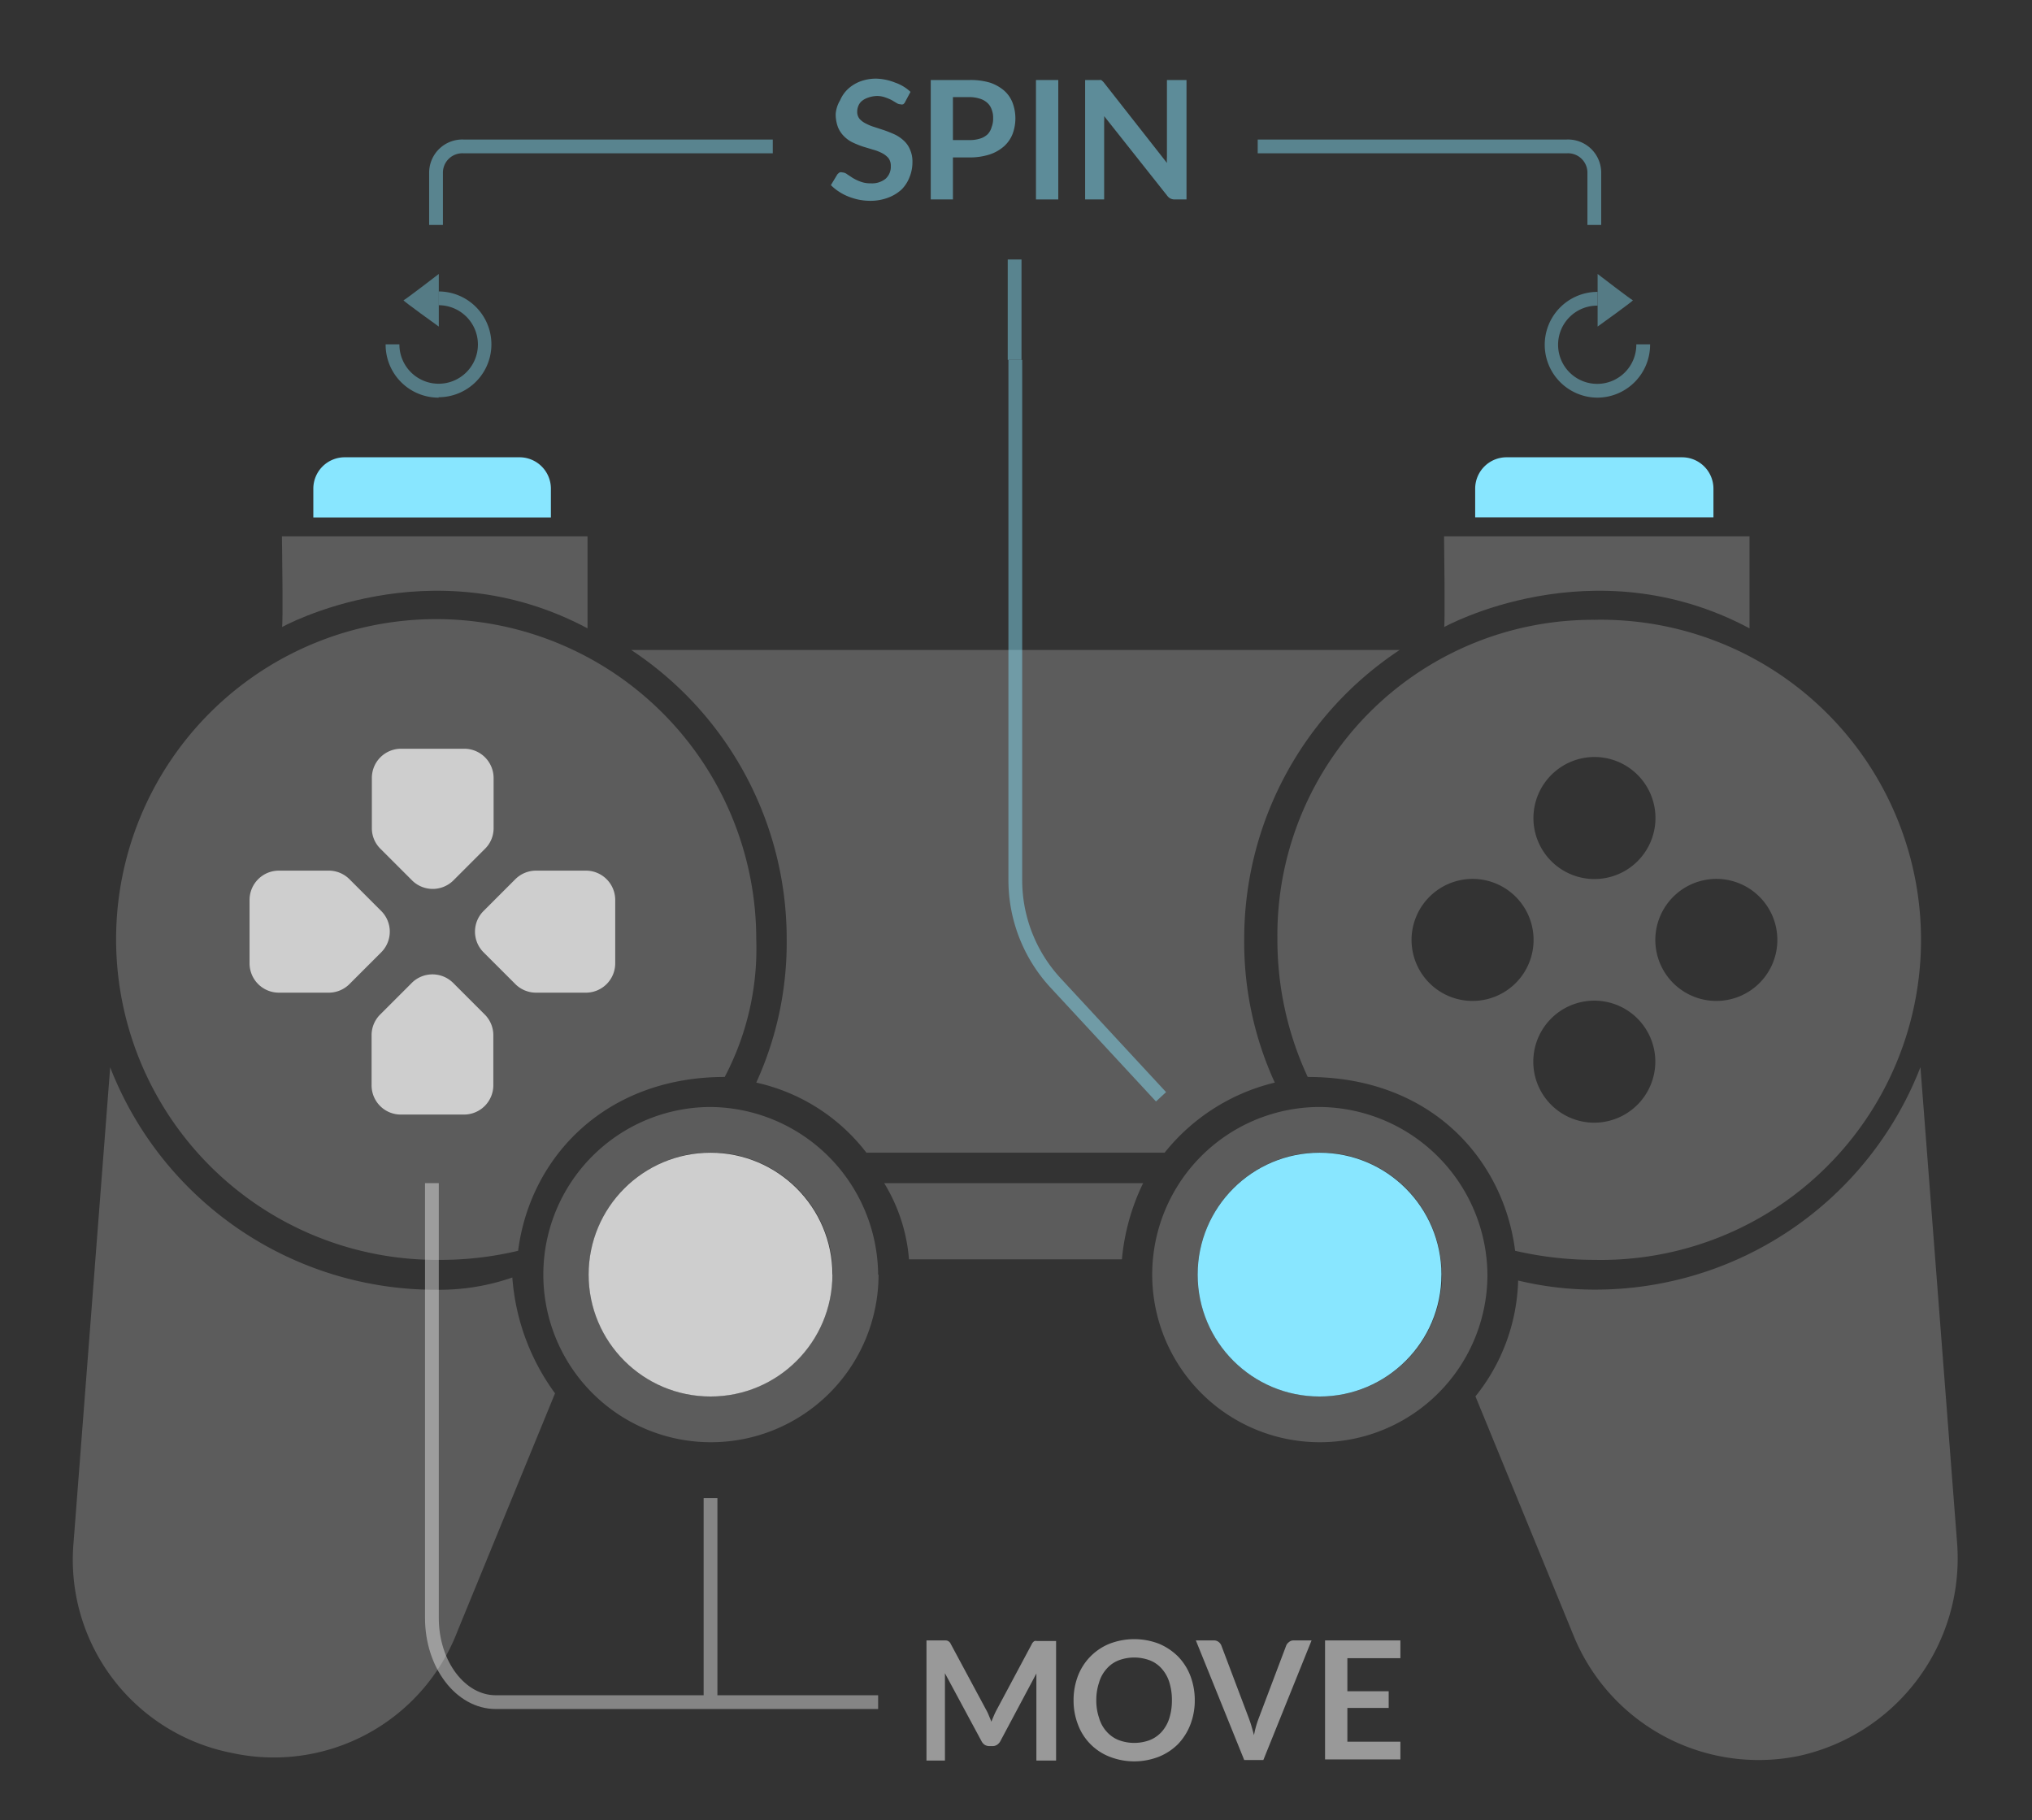 <svg id="Layer_1" data-name="Layer 1" xmlns="http://www.w3.org/2000/svg" viewBox="0 0 147.54 132.16"><rect x="0" y="0" width="147.54" height="132.16" fill="#333333" stroke="none"/><title>control-gamepad</title><g style="opacity:0.2"><g id="gamepad"><path id="Shape" d="M66,91.43H81.46A16,16,0,0,1,83,85.9H64.2A12.46,12.46,0,0,1,66,91.43Zm-2.21,1.11A12.17,12.17,0,1,1,51.59,80.37,12.28,12.28,0,0,1,63.76,92.54Zm-3.32,0a8.86,8.86,0,1,0-8.85,8.85A8.87,8.87,0,0,0,60.44,92.54ZM57.12,68.19A24.46,24.46,0,0,1,54.91,78.6a13.84,13.84,0,0,1,8,5.09H84.56a14.6,14.6,0,0,1,8-5.09,24.47,24.47,0,0,1-2.22-10.41,25.13,25.13,0,0,1,11.29-21H45.83A25.13,25.13,0,0,1,57.12,68.19Zm-48.69,0a23.24,23.24,0,0,1,46.48,0,20,20,0,0,1-2.29,10c-8.61,0-14.12,5.77-15,12.62a24.23,24.23,0,0,1-5.75.66A23.28,23.28,0,0,1,8.43,68.19ZM31.67,93.64A25.34,25.34,0,0,1,8,77.49L5.34,112a14.29,14.29,0,0,0,11.5,15.27,14.28,14.28,0,0,0,16.38-8.85l7.08-17.26a16.23,16.23,0,0,1-3.1-8.41A16.15,16.15,0,0,1,31.67,93.64ZM115.76,45a23.24,23.24,0,1,1,0,46.47,25.62,25.62,0,0,1-5.75-.66c-.82-6.53-6-12.62-15.06-12.62a23.58,23.58,0,0,1-2.2-10A22.9,22.9,0,0,1,115.76,45Zm4.43,32.09a4.43,4.43,0,1,0-4.43,4.42A4.44,4.44,0,0,0,120.19,77.05Zm0-8.86a4.43,4.43,0,1,0,4.43-4.42A4.44,4.44,0,0,0,120.19,68.19Zm-8.85-8.85a4.43,4.43,0,1,0,4.42-4.42A4.44,4.44,0,0,0,111.34,59.34Zm-8.85,8.85a4.43,4.43,0,1,0,4.42-4.42A4.44,4.44,0,0,0,102.49,68.19ZM108,92.54A12.17,12.17,0,1,1,95.85,80.37,12.28,12.28,0,0,1,108,92.54Zm-3.32,0a8.86,8.86,0,1,0-8.85,8.85A8.87,8.87,0,0,0,104.7,92.54ZM142.1,112l-2.66-34.52a25.33,25.33,0,0,1-23.68,16.15,23.74,23.74,0,0,1-5.53-.66,14,14,0,0,1-3.1,8.41l7.08,17.26a14.51,14.51,0,0,0,16.38,8.85A14.68,14.68,0,0,0,142.1,112Z" style="fill:#fff"/></g><path d="M20.47,45.53s10.78-6,22.19.09V38.94H20.47S20.57,45.63,20.47,45.53Z" style="fill:#fff"/><path d="M104.85,45.53s10.77-6,22.18.09V38.94H104.85S104.94,45.63,104.85,45.53Z" style="fill:#fff"/></g><circle cx="51.59" cy="92.54" r="8.85" style="fill:#cecece"/><circle cx="95.81" cy="92.54" r="8.85" style="fill:#88e6ff"/><path d="M25,33.2H37.76A2.28,2.28,0,0,1,40,35.49v2.08a0,0,0,0,1,0,0H22.75a0,0,0,0,1,0,0V35.49A2.28,2.28,0,0,1,25,33.2Z" style="fill:#88e6ff"/><path d="M109.4,33.2h12.73a2.28,2.28,0,0,1,2.28,2.28v2.08a0,0,0,0,1,0,0h-17.3a0,0,0,0,1,0,0V35.49A2.28,2.28,0,0,1,109.4,33.2Z" style="fill:#88e6ff"/><g style="opacity:0.5"><path d="M65.73,7.38a.42.42,0,0,1-.15.19.36.36,0,0,1-.21,0,.54.54,0,0,1-.27-.09l-.35-.21a3.66,3.66,0,0,0-.48-.2,1.76,1.76,0,0,0-.64-.1A2.05,2.05,0,0,0,63,7.1a1.42,1.42,0,0,0-.42.23.91.91,0,0,0-.25.34,1.13,1.13,0,0,0-.09.45.8.8,0,0,0,.17.51,1.49,1.49,0,0,0,.46.34,3.42,3.42,0,0,0,.64.26l.73.24c.25.09.5.19.74.3a2.6,2.6,0,0,1,.64.44,1.76,1.76,0,0,1,.45.64,2.08,2.08,0,0,1,.18.91,2.84,2.84,0,0,1-.21,1.1,2.58,2.58,0,0,1-.58.9,3,3,0,0,1-1,.6,3.61,3.61,0,0,1-1.28.22,4.45,4.45,0,0,1-.81-.08,4.6,4.6,0,0,1-.77-.23,3.75,3.75,0,0,1-.69-.36,3.4,3.4,0,0,1-.58-.47l.47-.78a1.07,1.07,0,0,1,.16-.14.36.36,0,0,1,.21,0,.58.58,0,0,1,.32.12l.41.27a3.24,3.24,0,0,0,.56.27,2,2,0,0,0,.77.13,1.57,1.57,0,0,0,1.07-.33,1.18,1.18,0,0,0,.38-.94.91.91,0,0,0-.17-.56,1.54,1.54,0,0,0-.46-.36,3.16,3.16,0,0,0-.64-.25l-.73-.22a6.52,6.52,0,0,1-.73-.29,2.21,2.21,0,0,1-.64-.44,2,2,0,0,1-.46-.67,2.64,2.64,0,0,1-.17-1A2.26,2.26,0,0,1,61,7.28a2.44,2.44,0,0,1,.55-.8,2.76,2.76,0,0,1,.89-.56,3.27,3.27,0,0,1,1.21-.21A4,4,0,0,1,65,6a3.08,3.08,0,0,1,1.11.67Z" style="fill:#88e6ff"/><path d="M69.19,11.43v3.05H67.58V5.81H70.4a4.89,4.89,0,0,1,1.51.2,3.1,3.1,0,0,1,1,.57,2.25,2.25,0,0,1,.61.88,3.24,3.24,0,0,1,0,2.27,2.37,2.37,0,0,1-.63.9,3,3,0,0,1-1.05.59,4.72,4.72,0,0,1-1.48.21Zm0-1.26H70.4a2.46,2.46,0,0,0,.77-.11,1.4,1.4,0,0,0,.55-.32A1.23,1.23,0,0,0,72,9.23a1.69,1.69,0,0,0,.11-.66A1.61,1.61,0,0,0,72,7.94a1.13,1.13,0,0,0-.32-.48,1.38,1.38,0,0,0-.55-.3,2.46,2.46,0,0,0-.77-.11H69.19Z" style="fill:#88e6ff"/><path d="M76.84,14.48H75.22V5.81h1.62Z" style="fill:#88e6ff"/><path d="M79.81,5.81a.4.4,0,0,1,.13,0,.28.28,0,0,1,.11.08.77.77,0,0,1,.12.13l4.56,5.81a3,3,0,0,1,0-.42c0-.13,0-.25,0-.37V5.81h1.42v8.67h-.84a.71.71,0,0,1-.31-.06.68.68,0,0,1-.25-.21L80.17,8.43a2.43,2.43,0,0,1,0,.38c0,.12,0,.24,0,.34v5.33H78.79V5.81h1Z" style="fill:#88e6ff"/></g><path d="M27,56.49v3.63a2.09,2.09,0,0,0,.62,1.5l2.3,2.3a2.13,2.13,0,0,0,3,0l2.3-2.3a2.09,2.09,0,0,0,.62-1.5V56.49a2.13,2.13,0,0,0-2.13-2.13h-4.6A2.12,2.12,0,0,0,27,56.49Z" style="fill:#cecece"/><path d="M35.82,78.79V75.16a2.12,2.12,0,0,0-.62-1.5l-2.3-2.3a2.13,2.13,0,0,0-3,0l-2.3,2.3a2.12,2.12,0,0,0-.62,1.5v3.63a2.12,2.12,0,0,0,2.12,2.13h4.6A2.13,2.13,0,0,0,35.82,78.79Z" style="fill:#cecece"/><path d="M42.54,63.21H38.91a2.13,2.13,0,0,0-1.5.63l-2.3,2.3a2.12,2.12,0,0,0,0,3l2.3,2.3a2.13,2.13,0,0,0,1.5.63h3.63a2.13,2.13,0,0,0,2.13-2.13v-4.6A2.13,2.13,0,0,0,42.54,63.21Z" style="fill:#cecece"/><path d="M20.24,72.07h3.63a2.13,2.13,0,0,0,1.51-.63l2.3-2.3a2.12,2.12,0,0,0,0-3l-2.3-2.3a2.13,2.13,0,0,0-1.51-.63H20.24a2.13,2.13,0,0,0-2.12,2.13v4.6A2.13,2.13,0,0,0,20.24,72.07Z" style="fill:#cecece"/><g style="opacity:0.4"><path d="M63.76,123.58H36c-2.56,0-4.64-2.74-4.64-6.11V85.9" style="fill:none;stroke:#fff;stroke-miterlimit:10"/><line x1="51.59" y1="108.77" x2="51.59" y2="123.59" style="fill:none;stroke:#fff;stroke-miterlimit:10"/></g><g style="opacity:0.45"><path d="M31.66,16.33V12.49a1.91,1.91,0,0,1,2-1.86H56.11" style="fill:none;stroke:#88e6ff;stroke-miterlimit:10"/><path d="M115.76,16.33V12.49a1.91,1.91,0,0,0-2-1.86H91.32" style="fill:none;stroke:#88e6ff;stroke-miterlimit:10"/><line x1="73.67" y1="26.13" x2="73.67" y2="18.84" style="fill:none;stroke:#88e6ff;stroke-miterlimit:10"/><path d="M73.72,26.13V63.89a11,11,0,0,0,2.92,7.47l7.66,8.27" style="fill:none;stroke:#88e6ff;stroke-miterlimit:10"/></g><g style="opacity:0.5"><path d="M71.81,124.58c.06.14.12.28.17.42l.18-.43c.06-.14.12-.27.19-.4l2.57-4.81a.39.39,0,0,1,.1-.14.28.28,0,0,1,.11-.08.32.32,0,0,1,.14,0h1.41v8.68H75.25v-5.6c0-.11,0-.22,0-.35l0-.37-2.62,4.92a.75.75,0,0,1-.24.26.58.58,0,0,1-.33.09h-.22a.64.64,0,0,1-.34-.09.72.72,0,0,1-.23-.26l-2.66-4.94c0,.13,0,.26,0,.38s0,.25,0,.36v5.6H67.27V119.1h1.4a.38.38,0,0,1,.26.11.39.39,0,0,1,.1.14l2.59,4.82A2.93,2.93,0,0,1,71.81,124.58Z" style="fill:#fff"/><path d="M86.75,123.44a4.84,4.84,0,0,1-.32,1.77,4.28,4.28,0,0,1-.89,1.41,4.17,4.17,0,0,1-1.39.92,4.91,4.91,0,0,1-3.59,0,4,4,0,0,1-2.29-2.33,4.84,4.84,0,0,1-.32-1.77,4.92,4.92,0,0,1,.32-1.77,4.1,4.1,0,0,1,2.29-2.33,5,5,0,0,1,3.59,0,4.35,4.35,0,0,1,1.39.93,4.14,4.14,0,0,1,.89,1.4A4.92,4.92,0,0,1,86.75,123.44Zm-1.66,0a4.26,4.26,0,0,0-.18-1.28,2.66,2.66,0,0,0-.55-1,2.22,2.22,0,0,0-.86-.61,3.23,3.23,0,0,0-2.29,0,2.22,2.22,0,0,0-.86.61,2.52,2.52,0,0,0-.55,1,4,4,0,0,0-.2,1.28,3.91,3.91,0,0,0,.2,1.28,2.52,2.52,0,0,0,.55,1,2.32,2.32,0,0,0,.86.61,3.23,3.23,0,0,0,2.29,0,2.32,2.32,0,0,0,.86-.61,2.66,2.66,0,0,0,.55-1A4.21,4.21,0,0,0,85.09,123.44Z" style="fill:#fff"/><path d="M86.83,119.1h1.31a.53.53,0,0,1,.34.11.59.59,0,0,1,.2.26l2,5.29c.06.17.13.36.19.57s.12.42.18.65a6.88,6.88,0,0,1,.34-1.22l2-5.29a.59.59,0,0,1,.2-.25.49.49,0,0,1,.34-.12h1.3l-3.5,8.68H90.34Z" style="fill:#fff"/><path d="M101.68,119.1v1.29H97.83v2.4h3V124h-3v2.45h3.85v1.29H96.21V119.1Z" style="fill:#fff"/></g><g style="opacity:0.4"><path d="M31.86,28.87A3.84,3.84,0,0,1,28,25h1a2.85,2.85,0,1,0,2.84-2.84v-1a3.84,3.84,0,1,1,0,7.68Z" style="fill:#88e6ff"/><path d="M31.86,19.89v3.82s-2.65-1.9-2.56-1.91S31.86,19.89,31.86,19.89Z" style="fill:#88e6ff"/></g><g style="opacity:0.4"><path d="M116,28.87a3.84,3.84,0,1,1,0-7.68v1A2.84,2.84,0,1,0,118.81,25h1A3.84,3.84,0,0,1,116,28.87Z" style="fill:#88e6ff"/><path d="M116,19.89v3.82s2.65-1.9,2.56-1.91S116,19.89,116,19.89Z" style="fill:#88e6ff"/></g></svg>